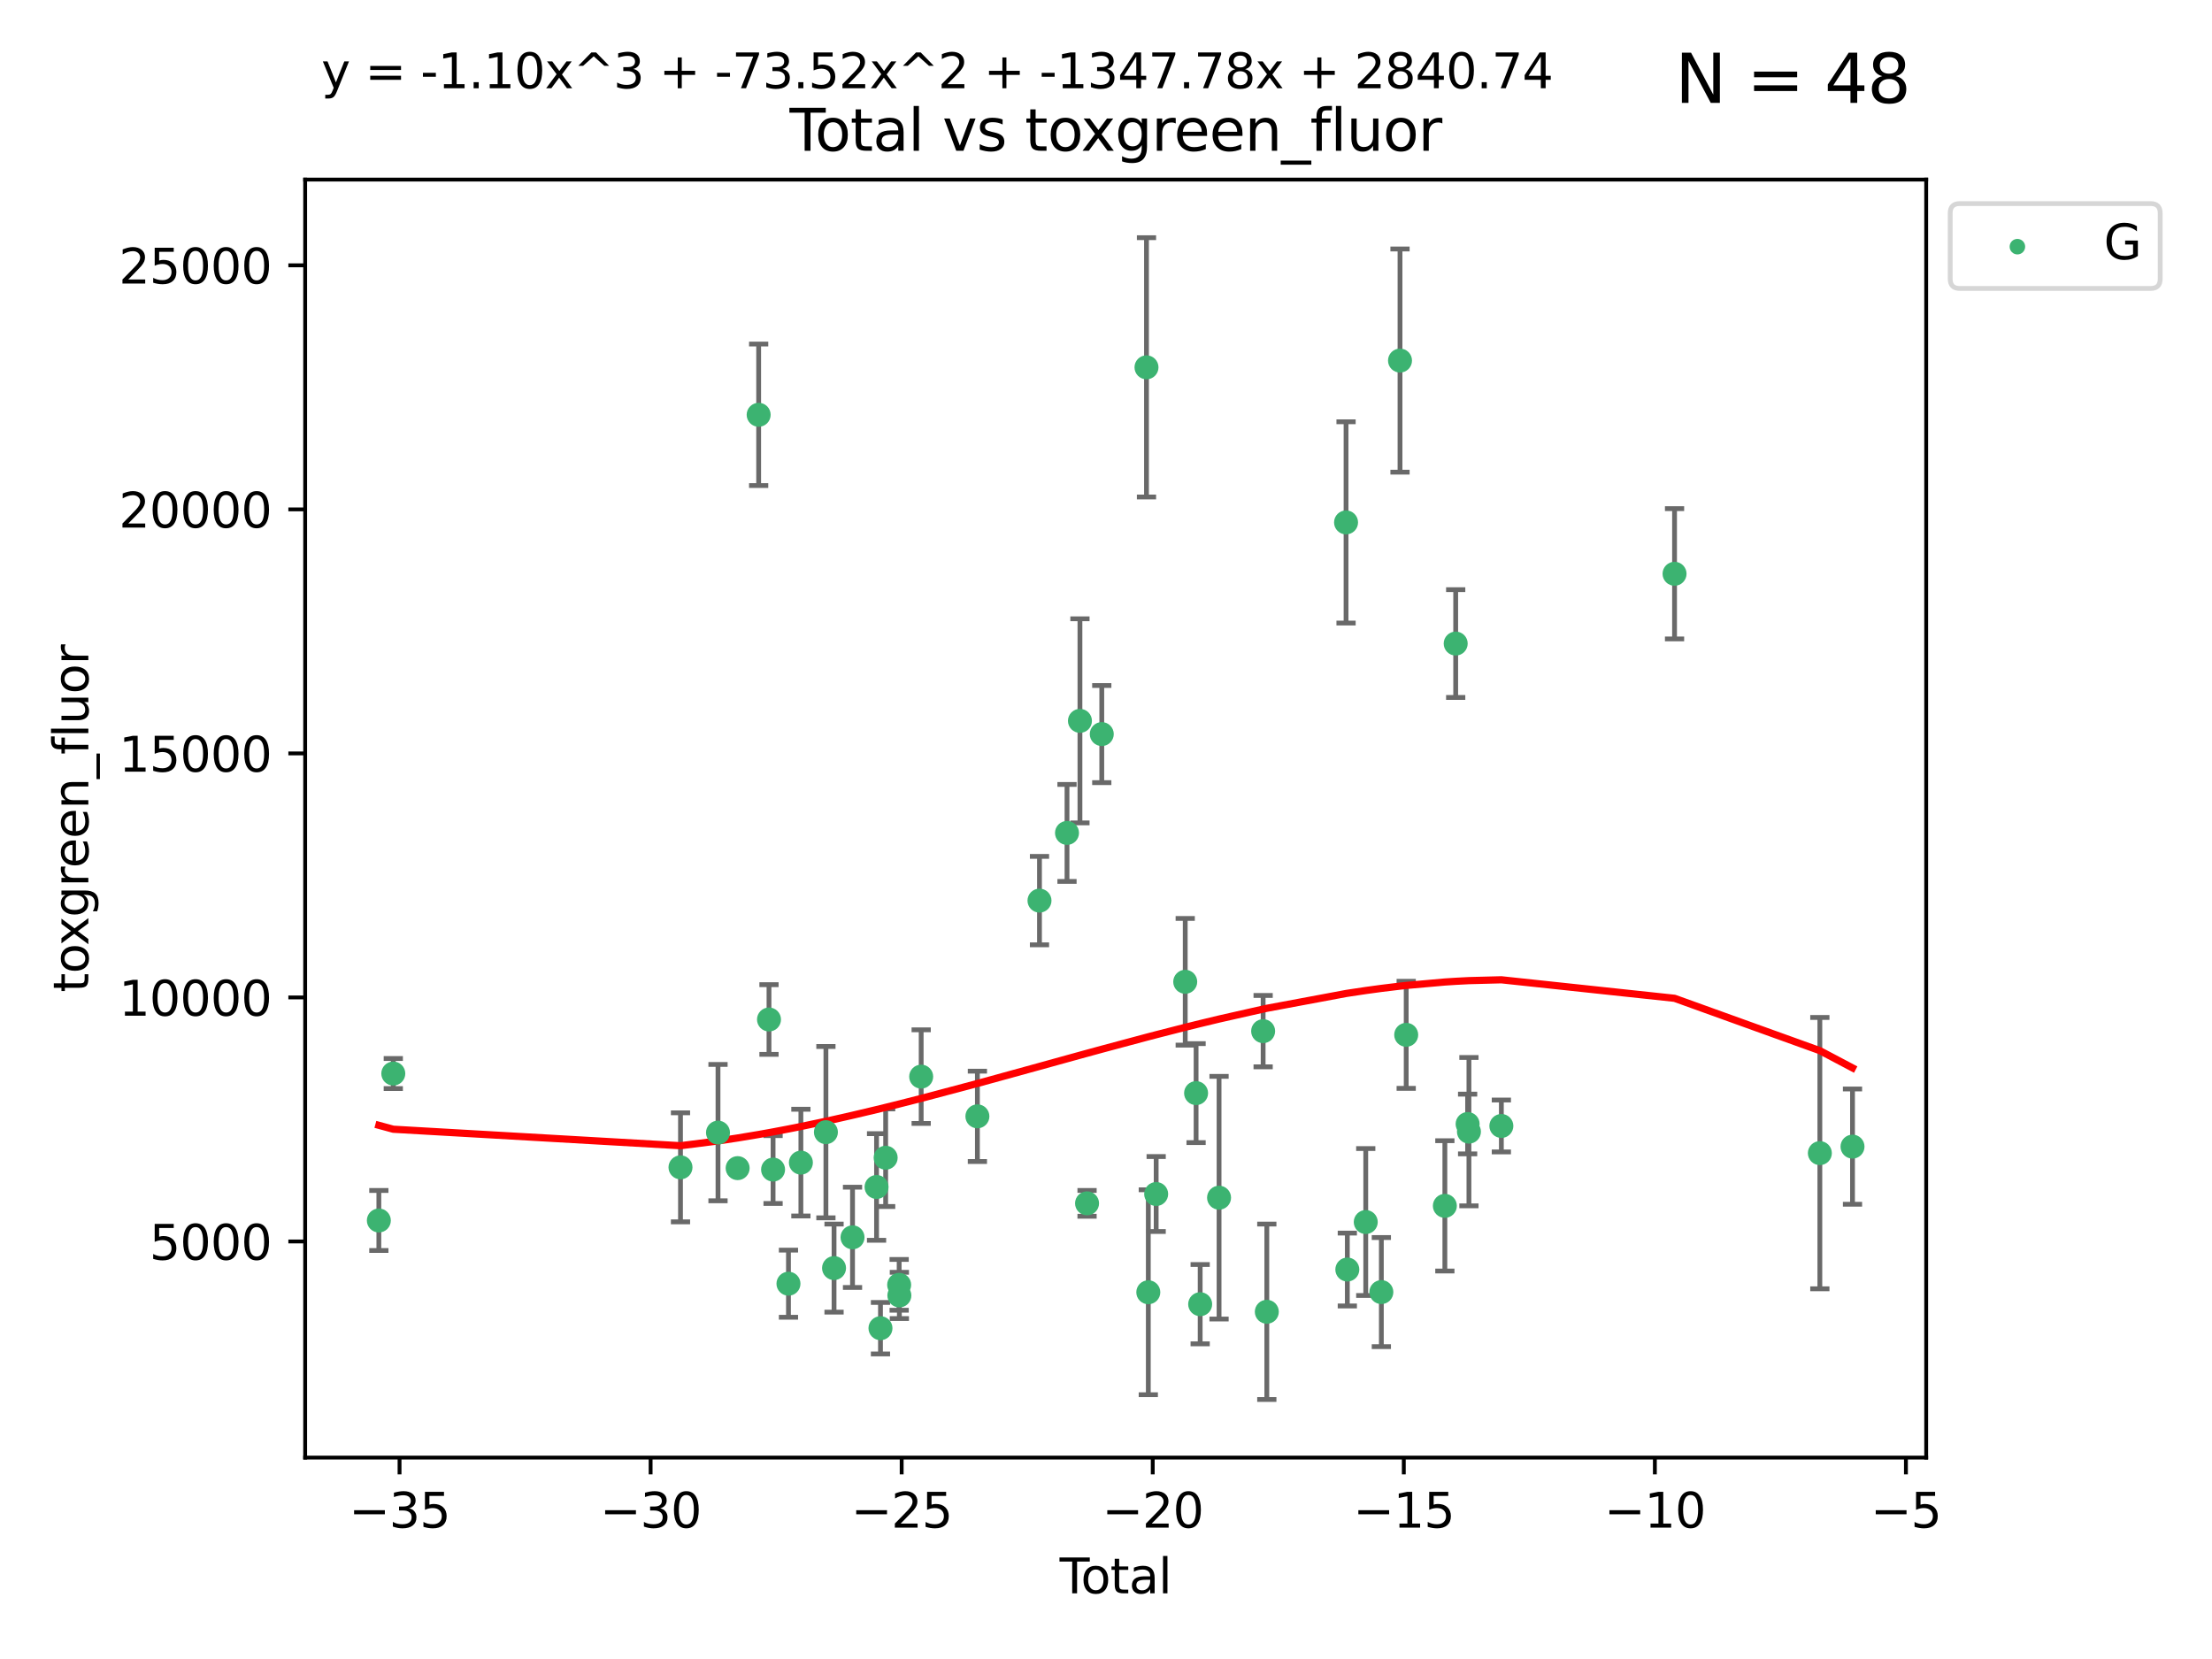 <?xml version="1.0" encoding="utf-8" standalone="no"?>
<!DOCTYPE svg PUBLIC "-//W3C//DTD SVG 1.1//EN"
  "http://www.w3.org/Graphics/SVG/1.1/DTD/svg11.dtd">
<svg xmlns:xlink="http://www.w3.org/1999/xlink" width="460.8pt" height="345.6pt" viewBox="0 0 460.8 345.6" xmlns="http://www.w3.org/2000/svg" version="1.1">
 <defs>
  <style type="text/css">*{stroke-linejoin: round; stroke-linecap: butt}</style>
 </defs>
 <g id="figure_1">
  <g id="patch_1">
   <path d="M 0 345.6 
L 460.8 345.6 
L 460.8 0 
L 0 0 
z
" style="fill: #ffffff"/>
  </g>
  <g id="axes_1">
   <g id="patch_2">
    <path d="M 63.571 303.64 
L 401.26 303.64 
L 401.26 37.411 
L 63.571 37.411 
z
" style="fill: #ffffff"/>
   </g>
   <g id="PathCollection_1">
    <defs>
     <path id="m5c4f4eb14e" d="M 0 1.118 
C 0.297 1.118 0.581 1 0.791 0.791 
C 1 0.581 1.118 0.297 1.118 0 
C 1.118 -0.297 1 -0.581 0.791 -0.791 
C 0.581 -1 0.297 -1.118 0 -1.118 
C -0.297 -1.118 -0.581 -1 -0.791 -0.791 
C -1 -0.581 -1.118 -0.297 -1.118 0 
C -1.118 0.297 -1 0.581 -0.791 0.791 
C -0.581 1 -0.297 1.118 0 1.118 
z
" style="stroke: #3cb371"/>
    </defs>
    <g clip-path="url(#pe7714e5d69)">
     <use xlink:href="#m5c4f4eb14e" x="78.921" y="254.249" style="fill: #3cb371; stroke: #3cb371"/>
     <use xlink:href="#m5c4f4eb14e" x="81.93" y="223.641" style="fill: #3cb371; stroke: #3cb371"/>
     <use xlink:href="#m5c4f4eb14e" x="141.76" y="243.178" style="fill: #3cb371; stroke: #3cb371"/>
     <use xlink:href="#m5c4f4eb14e" x="149.573" y="235.945" style="fill: #3cb371; stroke: #3cb371"/>
     <use xlink:href="#m5c4f4eb14e" x="153.665" y="243.344" style="fill: #3cb371; stroke: #3cb371"/>
     <use xlink:href="#m5c4f4eb14e" x="158.042" y="86.408" style="fill: #3cb371; stroke: #3cb371"/>
     <use xlink:href="#m5c4f4eb14e" x="160.196" y="212.38" style="fill: #3cb371; stroke: #3cb371"/>
     <use xlink:href="#m5c4f4eb14e" x="161.046" y="243.642" style="fill: #3cb371; stroke: #3cb371"/>
     <use xlink:href="#m5c4f4eb14e" x="164.252" y="267.417" style="fill: #3cb371; stroke: #3cb371"/>
     <use xlink:href="#m5c4f4eb14e" x="166.84" y="242.194" style="fill: #3cb371; stroke: #3cb371"/>
     <use xlink:href="#m5c4f4eb14e" x="172.053" y="235.851" style="fill: #3cb371; stroke: #3cb371"/>
     <use xlink:href="#m5c4f4eb14e" x="173.747" y="264.164" style="fill: #3cb371; stroke: #3cb371"/>
     <use xlink:href="#m5c4f4eb14e" x="177.596" y="257.757" style="fill: #3cb371; stroke: #3cb371"/>
     <use xlink:href="#m5c4f4eb14e" x="182.603" y="247.271" style="fill: #3cb371; stroke: #3cb371"/>
     <use xlink:href="#m5c4f4eb14e" x="183.419" y="276.687" style="fill: #3cb371; stroke: #3cb371"/>
     <use xlink:href="#m5c4f4eb14e" x="184.499" y="241.174" style="fill: #3cb371; stroke: #3cb371"/>
     <use xlink:href="#m5c4f4eb14e" x="187.311" y="267.658" style="fill: #3cb371; stroke: #3cb371"/>
     <use xlink:href="#m5c4f4eb14e" x="187.355" y="269.866" style="fill: #3cb371; stroke: #3cb371"/>
     <use xlink:href="#m5c4f4eb14e" x="191.898" y="224.281" style="fill: #3cb371; stroke: #3cb371"/>
     <use xlink:href="#m5c4f4eb14e" x="203.61" y="232.552" style="fill: #3cb371; stroke: #3cb371"/>
     <use xlink:href="#m5c4f4eb14e" x="216.545" y="187.615" style="fill: #3cb371; stroke: #3cb371"/>
     <use xlink:href="#m5c4f4eb14e" x="222.277" y="173.511" style="fill: #3cb371; stroke: #3cb371"/>
     <use xlink:href="#m5c4f4eb14e" x="224.972" y="150.168" style="fill: #3cb371; stroke: #3cb371"/>
     <use xlink:href="#m5c4f4eb14e" x="226.453" y="250.678" style="fill: #3cb371; stroke: #3cb371"/>
     <use xlink:href="#m5c4f4eb14e" x="229.52" y="152.922" style="fill: #3cb371; stroke: #3cb371"/>
     <use xlink:href="#m5c4f4eb14e" x="238.835" y="76.523" style="fill: #3cb371; stroke: #3cb371"/>
     <use xlink:href="#m5c4f4eb14e" x="239.213" y="269.202" style="fill: #3cb371; stroke: #3cb371"/>
     <use xlink:href="#m5c4f4eb14e" x="240.851" y="248.737" style="fill: #3cb371; stroke: #3cb371"/>
     <use xlink:href="#m5c4f4eb14e" x="246.904" y="204.526" style="fill: #3cb371; stroke: #3cb371"/>
     <use xlink:href="#m5c4f4eb14e" x="249.167" y="227.716" style="fill: #3cb371; stroke: #3cb371"/>
     <use xlink:href="#m5c4f4eb14e" x="250.017" y="271.687" style="fill: #3cb371; stroke: #3cb371"/>
     <use xlink:href="#m5c4f4eb14e" x="253.952" y="249.5" style="fill: #3cb371; stroke: #3cb371"/>
     <use xlink:href="#m5c4f4eb14e" x="263.134" y="214.807" style="fill: #3cb371; stroke: #3cb371"/>
     <use xlink:href="#m5c4f4eb14e" x="263.901" y="273.268" style="fill: #3cb371; stroke: #3cb371"/>
     <use xlink:href="#m5c4f4eb14e" x="280.407" y="108.828" style="fill: #3cb371; stroke: #3cb371"/>
     <use xlink:href="#m5c4f4eb14e" x="280.673" y="264.465" style="fill: #3cb371; stroke: #3cb371"/>
     <use xlink:href="#m5c4f4eb14e" x="284.511" y="254.573" style="fill: #3cb371; stroke: #3cb371"/>
     <use xlink:href="#m5c4f4eb14e" x="287.76" y="269.166" style="fill: #3cb371; stroke: #3cb371"/>
     <use xlink:href="#m5c4f4eb14e" x="291.648" y="75.114" style="fill: #3cb371; stroke: #3cb371"/>
     <use xlink:href="#m5c4f4eb14e" x="292.937" y="215.573" style="fill: #3cb371; stroke: #3cb371"/>
     <use xlink:href="#m5c4f4eb14e" x="300.991" y="251.202" style="fill: #3cb371; stroke: #3cb371"/>
     <use xlink:href="#m5c4f4eb14e" x="303.248" y="134.066" style="fill: #3cb371; stroke: #3cb371"/>
     <use xlink:href="#m5c4f4eb14e" x="305.733" y="234.151" style="fill: #3cb371; stroke: #3cb371"/>
     <use xlink:href="#m5c4f4eb14e" x="306.006" y="235.745" style="fill: #3cb371; stroke: #3cb371"/>
     <use xlink:href="#m5c4f4eb14e" x="312.761" y="234.558" style="fill: #3cb371; stroke: #3cb371"/>
     <use xlink:href="#m5c4f4eb14e" x="348.839" y="119.527" style="fill: #3cb371; stroke: #3cb371"/>
     <use xlink:href="#m5c4f4eb14e" x="379.109" y="240.218" style="fill: #3cb371; stroke: #3cb371"/>
     <use xlink:href="#m5c4f4eb14e" x="385.911" y="238.863" style="fill: #3cb371; stroke: #3cb371"/>
    </g>
   </g>
   <g id="matplotlib.axis_1">
    <g id="xtick_1">
     <g id="line2d_1">
      <defs>
       <path id="m80e3de058e" d="M 0 0 
L 0 3.5 
" style="stroke: #000000; stroke-width: 0.8"/>
      </defs>
      <g>
       <use xlink:href="#m80e3de058e" x="83.232" y="303.64" style="stroke: #000000; stroke-width: 0.8"/>
      </g>
     </g>
     <g id="text_1">
      <!-- −35 -->
      <g transform="translate(72.68 318.238)scale(0.1 -0.1)">
       <defs>
        <path id="DejaVuSans-2212" d="M 678 2272 
L 4684 2272 
L 4684 1741 
L 678 1741 
L 678 2272 
z
" transform="scale(0.016)"/>
        <path id="DejaVuSans-33" d="M 2597 2516 
Q 3050 2419 3304 2112 
Q 3559 1806 3559 1356 
Q 3559 666 3084 287 
Q 2609 -91 1734 -91 
Q 1441 -91 1130 -33 
Q 819 25 488 141 
L 488 750 
Q 750 597 1062 519 
Q 1375 441 1716 441 
Q 2309 441 2620 675 
Q 2931 909 2931 1356 
Q 2931 1769 2642 2001 
Q 2353 2234 1838 2234 
L 1294 2234 
L 1294 2753 
L 1863 2753 
Q 2328 2753 2575 2939 
Q 2822 3125 2822 3475 
Q 2822 3834 2567 4026 
Q 2313 4219 1838 4219 
Q 1578 4219 1281 4162 
Q 984 4106 628 3988 
L 628 4550 
Q 988 4650 1302 4700 
Q 1616 4750 1894 4750 
Q 2613 4750 3031 4423 
Q 3450 4097 3450 3541 
Q 3450 3153 3228 2886 
Q 3006 2619 2597 2516 
z
" transform="scale(0.016)"/>
        <path id="DejaVuSans-35" d="M 691 4666 
L 3169 4666 
L 3169 4134 
L 1269 4134 
L 1269 2991 
Q 1406 3038 1543 3061 
Q 1681 3084 1819 3084 
Q 2600 3084 3056 2656 
Q 3513 2228 3513 1497 
Q 3513 744 3044 326 
Q 2575 -91 1722 -91 
Q 1428 -91 1123 -41 
Q 819 9 494 109 
L 494 744 
Q 775 591 1075 516 
Q 1375 441 1709 441 
Q 2250 441 2565 725 
Q 2881 1009 2881 1497 
Q 2881 1984 2565 2268 
Q 2250 2553 1709 2553 
Q 1456 2553 1204 2497 
Q 953 2441 691 2322 
L 691 4666 
z
" transform="scale(0.016)"/>
       </defs>
       <use xlink:href="#DejaVuSans-2212"/>
       <use xlink:href="#DejaVuSans-33" x="83.789"/>
       <use xlink:href="#DejaVuSans-35" x="147.412"/>
      </g>
     </g>
    </g>
    <g id="xtick_2">
     <g id="line2d_2">
      <g>
       <use xlink:href="#m80e3de058e" x="135.534" y="303.64" style="stroke: #000000; stroke-width: 0.8"/>
      </g>
     </g>
     <g id="text_2">
      <!-- −30 -->
      <g transform="translate(124.981 318.238)scale(0.1 -0.1)">
       <defs>
        <path id="DejaVuSans-30" d="M 2034 4250 
Q 1547 4250 1301 3770 
Q 1056 3291 1056 2328 
Q 1056 1369 1301 889 
Q 1547 409 2034 409 
Q 2525 409 2770 889 
Q 3016 1369 3016 2328 
Q 3016 3291 2770 3770 
Q 2525 4250 2034 4250 
z
M 2034 4750 
Q 2819 4750 3233 4129 
Q 3647 3509 3647 2328 
Q 3647 1150 3233 529 
Q 2819 -91 2034 -91 
Q 1250 -91 836 529 
Q 422 1150 422 2328 
Q 422 3509 836 4129 
Q 1250 4750 2034 4750 
z
" transform="scale(0.016)"/>
       </defs>
       <use xlink:href="#DejaVuSans-2212"/>
       <use xlink:href="#DejaVuSans-33" x="83.789"/>
       <use xlink:href="#DejaVuSans-30" x="147.412"/>
      </g>
     </g>
    </g>
    <g id="xtick_3">
     <g id="line2d_3">
      <g>
       <use xlink:href="#m80e3de058e" x="187.835" y="303.64" style="stroke: #000000; stroke-width: 0.8"/>
      </g>
     </g>
     <g id="text_3">
      <!-- −25 -->
      <g transform="translate(177.283 318.238)scale(0.1 -0.1)">
       <defs>
        <path id="DejaVuSans-32" d="M 1228 531 
L 3431 531 
L 3431 0 
L 469 0 
L 469 531 
Q 828 903 1448 1529 
Q 2069 2156 2228 2338 
Q 2531 2678 2651 2914 
Q 2772 3150 2772 3378 
Q 2772 3750 2511 3984 
Q 2250 4219 1831 4219 
Q 1534 4219 1204 4116 
Q 875 4013 500 3803 
L 500 4441 
Q 881 4594 1212 4672 
Q 1544 4750 1819 4750 
Q 2544 4750 2975 4387 
Q 3406 4025 3406 3419 
Q 3406 3131 3298 2873 
Q 3191 2616 2906 2266 
Q 2828 2175 2409 1742 
Q 1991 1309 1228 531 
z
" transform="scale(0.016)"/>
       </defs>
       <use xlink:href="#DejaVuSans-2212"/>
       <use xlink:href="#DejaVuSans-32" x="83.789"/>
       <use xlink:href="#DejaVuSans-35" x="147.412"/>
      </g>
     </g>
    </g>
    <g id="xtick_4">
     <g id="line2d_4">
      <g>
       <use xlink:href="#m80e3de058e" x="240.136" y="303.64" style="stroke: #000000; stroke-width: 0.8"/>
      </g>
     </g>
     <g id="text_4">
      <!-- −20 -->
      <g transform="translate(229.584 318.238)scale(0.1 -0.1)">
       <use xlink:href="#DejaVuSans-2212"/>
       <use xlink:href="#DejaVuSans-32" x="83.789"/>
       <use xlink:href="#DejaVuSans-30" x="147.412"/>
      </g>
     </g>
    </g>
    <g id="xtick_5">
     <g id="line2d_5">
      <g>
       <use xlink:href="#m80e3de058e" x="292.437" y="303.64" style="stroke: #000000; stroke-width: 0.8"/>
      </g>
     </g>
     <g id="text_5">
      <!-- −15 -->
      <g transform="translate(281.885 318.238)scale(0.1 -0.1)">
       <defs>
        <path id="DejaVuSans-31" d="M 794 531 
L 1825 531 
L 1825 4091 
L 703 3866 
L 703 4441 
L 1819 4666 
L 2450 4666 
L 2450 531 
L 3481 531 
L 3481 0 
L 794 0 
L 794 531 
z
" transform="scale(0.016)"/>
       </defs>
       <use xlink:href="#DejaVuSans-2212"/>
       <use xlink:href="#DejaVuSans-31" x="83.789"/>
       <use xlink:href="#DejaVuSans-35" x="147.412"/>
      </g>
     </g>
    </g>
    <g id="xtick_6">
     <g id="line2d_6">
      <g>
       <use xlink:href="#m80e3de058e" x="344.739" y="303.64" style="stroke: #000000; stroke-width: 0.8"/>
      </g>
     </g>
     <g id="text_6">
      <!-- −10 -->
      <g transform="translate(334.186 318.238)scale(0.1 -0.1)">
       <use xlink:href="#DejaVuSans-2212"/>
       <use xlink:href="#DejaVuSans-31" x="83.789"/>
       <use xlink:href="#DejaVuSans-30" x="147.412"/>
      </g>
     </g>
    </g>
    <g id="xtick_7">
     <g id="line2d_7">
      <g>
       <use xlink:href="#m80e3de058e" x="397.04" y="303.64" style="stroke: #000000; stroke-width: 0.8"/>
      </g>
     </g>
     <g id="text_7">
      <!-- −5 -->
      <g transform="translate(389.669 318.238)scale(0.1 -0.1)">
       <use xlink:href="#DejaVuSans-2212"/>
       <use xlink:href="#DejaVuSans-35" x="83.789"/>
      </g>
     </g>
    </g>
    <g id="text_8">
     <!-- Total -->
     <g transform="translate(220.739 331.917)scale(0.1 -0.1)">
      <defs>
       <path id="DejaVuSans-54" d="M -19 4666 
L 3928 4666 
L 3928 4134 
L 2272 4134 
L 2272 0 
L 1638 0 
L 1638 4134 
L -19 4134 
L -19 4666 
z
" transform="scale(0.016)"/>
       <path id="DejaVuSans-6f" d="M 1959 3097 
Q 1497 3097 1228 2736 
Q 959 2375 959 1747 
Q 959 1119 1226 758 
Q 1494 397 1959 397 
Q 2419 397 2687 759 
Q 2956 1122 2956 1747 
Q 2956 2369 2687 2733 
Q 2419 3097 1959 3097 
z
M 1959 3584 
Q 2709 3584 3137 3096 
Q 3566 2609 3566 1747 
Q 3566 888 3137 398 
Q 2709 -91 1959 -91 
Q 1206 -91 779 398 
Q 353 888 353 1747 
Q 353 2609 779 3096 
Q 1206 3584 1959 3584 
z
" transform="scale(0.016)"/>
       <path id="DejaVuSans-74" d="M 1172 4494 
L 1172 3500 
L 2356 3500 
L 2356 3053 
L 1172 3053 
L 1172 1153 
Q 1172 725 1289 603 
Q 1406 481 1766 481 
L 2356 481 
L 2356 0 
L 1766 0 
Q 1100 0 847 248 
Q 594 497 594 1153 
L 594 3053 
L 172 3053 
L 172 3500 
L 594 3500 
L 594 4494 
L 1172 4494 
z
" transform="scale(0.016)"/>
       <path id="DejaVuSans-61" d="M 2194 1759 
Q 1497 1759 1228 1600 
Q 959 1441 959 1056 
Q 959 750 1161 570 
Q 1363 391 1709 391 
Q 2188 391 2477 730 
Q 2766 1069 2766 1631 
L 2766 1759 
L 2194 1759 
z
M 3341 1997 
L 3341 0 
L 2766 0 
L 2766 531 
Q 2569 213 2275 61 
Q 1981 -91 1556 -91 
Q 1019 -91 701 211 
Q 384 513 384 1019 
Q 384 1609 779 1909 
Q 1175 2209 1959 2209 
L 2766 2209 
L 2766 2266 
Q 2766 2663 2505 2880 
Q 2244 3097 1772 3097 
Q 1472 3097 1187 3025 
Q 903 2953 641 2809 
L 641 3341 
Q 956 3463 1253 3523 
Q 1550 3584 1831 3584 
Q 2591 3584 2966 3190 
Q 3341 2797 3341 1997 
z
" transform="scale(0.016)"/>
       <path id="DejaVuSans-6c" d="M 603 4863 
L 1178 4863 
L 1178 0 
L 603 0 
L 603 4863 
z
" transform="scale(0.016)"/>
      </defs>
      <use xlink:href="#DejaVuSans-54"/>
      <use xlink:href="#DejaVuSans-6f" x="44.084"/>
      <use xlink:href="#DejaVuSans-74" x="105.266"/>
      <use xlink:href="#DejaVuSans-61" x="144.475"/>
      <use xlink:href="#DejaVuSans-6c" x="205.754"/>
     </g>
    </g>
   </g>
   <g id="matplotlib.axis_2">
    <g id="ytick_1">
     <g id="line2d_8">
      <defs>
       <path id="m8670593003" d="M 0 0 
L -3.5 0 
" style="stroke: #000000; stroke-width: 0.8"/>
      </defs>
      <g>
       <use xlink:href="#m8670593003" x="63.571" y="258.624" style="stroke: #000000; stroke-width: 0.8"/>
      </g>
     </g>
     <g id="text_9">
      <!-- 5000 -->
      <g transform="translate(31.121 262.423)scale(0.1 -0.1)">
       <use xlink:href="#DejaVuSans-35"/>
       <use xlink:href="#DejaVuSans-30" x="63.623"/>
       <use xlink:href="#DejaVuSans-30" x="127.246"/>
       <use xlink:href="#DejaVuSans-30" x="190.869"/>
      </g>
     </g>
    </g>
    <g id="ytick_2">
     <g id="line2d_9">
      <g>
       <use xlink:href="#m8670593003" x="63.571" y="207.786" style="stroke: #000000; stroke-width: 0.8"/>
      </g>
     </g>
     <g id="text_10">
      <!-- 10000 -->
      <g transform="translate(24.759 211.585)scale(0.1 -0.1)">
       <use xlink:href="#DejaVuSans-31"/>
       <use xlink:href="#DejaVuSans-30" x="63.623"/>
       <use xlink:href="#DejaVuSans-30" x="127.246"/>
       <use xlink:href="#DejaVuSans-30" x="190.869"/>
       <use xlink:href="#DejaVuSans-30" x="254.492"/>
      </g>
     </g>
    </g>
    <g id="ytick_3">
     <g id="line2d_10">
      <g>
       <use xlink:href="#m8670593003" x="63.571" y="156.947" style="stroke: #000000; stroke-width: 0.8"/>
      </g>
     </g>
     <g id="text_11">
      <!-- 15000 -->
      <g transform="translate(24.759 160.746)scale(0.1 -0.1)">
       <use xlink:href="#DejaVuSans-31"/>
       <use xlink:href="#DejaVuSans-35" x="63.623"/>
       <use xlink:href="#DejaVuSans-30" x="127.246"/>
       <use xlink:href="#DejaVuSans-30" x="190.869"/>
       <use xlink:href="#DejaVuSans-30" x="254.492"/>
      </g>
     </g>
    </g>
    <g id="ytick_4">
     <g id="line2d_11">
      <g>
       <use xlink:href="#m8670593003" x="63.571" y="106.109" style="stroke: #000000; stroke-width: 0.8"/>
      </g>
     </g>
     <g id="text_12">
      <!-- 20000 -->
      <g transform="translate(24.759 109.908)scale(0.1 -0.1)">
       <use xlink:href="#DejaVuSans-32"/>
       <use xlink:href="#DejaVuSans-30" x="63.623"/>
       <use xlink:href="#DejaVuSans-30" x="127.246"/>
       <use xlink:href="#DejaVuSans-30" x="190.869"/>
       <use xlink:href="#DejaVuSans-30" x="254.492"/>
      </g>
     </g>
    </g>
    <g id="ytick_5">
     <g id="line2d_12">
      <g>
       <use xlink:href="#m8670593003" x="63.571" y="55.271" style="stroke: #000000; stroke-width: 0.8"/>
      </g>
     </g>
     <g id="text_13">
      <!-- 25000 -->
      <g transform="translate(24.759 59.07)scale(0.1 -0.1)">
       <use xlink:href="#DejaVuSans-32"/>
       <use xlink:href="#DejaVuSans-35" x="63.623"/>
       <use xlink:href="#DejaVuSans-30" x="127.246"/>
       <use xlink:href="#DejaVuSans-30" x="190.869"/>
       <use xlink:href="#DejaVuSans-30" x="254.492"/>
      </g>
     </g>
    </g>
    <g id="text_14">
     <!-- toxgreen_fluor -->
     <g transform="translate(18.401 206.72)rotate(-90)scale(0.1 -0.1)">
      <defs>
       <path id="DejaVuSans-78" d="M 3513 3500 
L 2247 1797 
L 3578 0 
L 2900 0 
L 1881 1375 
L 863 0 
L 184 0 
L 1544 1831 
L 300 3500 
L 978 3500 
L 1906 2253 
L 2834 3500 
L 3513 3500 
z
" transform="scale(0.016)"/>
       <path id="DejaVuSans-67" d="M 2906 1791 
Q 2906 2416 2648 2759 
Q 2391 3103 1925 3103 
Q 1463 3103 1205 2759 
Q 947 2416 947 1791 
Q 947 1169 1205 825 
Q 1463 481 1925 481 
Q 2391 481 2648 825 
Q 2906 1169 2906 1791 
z
M 3481 434 
Q 3481 -459 3084 -895 
Q 2688 -1331 1869 -1331 
Q 1566 -1331 1297 -1286 
Q 1028 -1241 775 -1147 
L 775 -588 
Q 1028 -725 1275 -790 
Q 1522 -856 1778 -856 
Q 2344 -856 2625 -561 
Q 2906 -266 2906 331 
L 2906 616 
Q 2728 306 2450 153 
Q 2172 0 1784 0 
Q 1141 0 747 490 
Q 353 981 353 1791 
Q 353 2603 747 3093 
Q 1141 3584 1784 3584 
Q 2172 3584 2450 3431 
Q 2728 3278 2906 2969 
L 2906 3500 
L 3481 3500 
L 3481 434 
z
" transform="scale(0.016)"/>
       <path id="DejaVuSans-72" d="M 2631 2963 
Q 2534 3019 2420 3045 
Q 2306 3072 2169 3072 
Q 1681 3072 1420 2755 
Q 1159 2438 1159 1844 
L 1159 0 
L 581 0 
L 581 3500 
L 1159 3500 
L 1159 2956 
Q 1341 3275 1631 3429 
Q 1922 3584 2338 3584 
Q 2397 3584 2469 3576 
Q 2541 3569 2628 3553 
L 2631 2963 
z
" transform="scale(0.016)"/>
       <path id="DejaVuSans-65" d="M 3597 1894 
L 3597 1613 
L 953 1613 
Q 991 1019 1311 708 
Q 1631 397 2203 397 
Q 2534 397 2845 478 
Q 3156 559 3463 722 
L 3463 178 
Q 3153 47 2828 -22 
Q 2503 -91 2169 -91 
Q 1331 -91 842 396 
Q 353 884 353 1716 
Q 353 2575 817 3079 
Q 1281 3584 2069 3584 
Q 2775 3584 3186 3129 
Q 3597 2675 3597 1894 
z
M 3022 2063 
Q 3016 2534 2758 2815 
Q 2500 3097 2075 3097 
Q 1594 3097 1305 2825 
Q 1016 2553 972 2059 
L 3022 2063 
z
" transform="scale(0.016)"/>
       <path id="DejaVuSans-6e" d="M 3513 2113 
L 3513 0 
L 2938 0 
L 2938 2094 
Q 2938 2591 2744 2837 
Q 2550 3084 2163 3084 
Q 1697 3084 1428 2787 
Q 1159 2491 1159 1978 
L 1159 0 
L 581 0 
L 581 3500 
L 1159 3500 
L 1159 2956 
Q 1366 3272 1645 3428 
Q 1925 3584 2291 3584 
Q 2894 3584 3203 3211 
Q 3513 2838 3513 2113 
z
" transform="scale(0.016)"/>
       <path id="DejaVuSans-5f" d="M 3263 -1063 
L 3263 -1509 
L -63 -1509 
L -63 -1063 
L 3263 -1063 
z
" transform="scale(0.016)"/>
       <path id="DejaVuSans-66" d="M 2375 4863 
L 2375 4384 
L 1825 4384 
Q 1516 4384 1395 4259 
Q 1275 4134 1275 3809 
L 1275 3500 
L 2222 3500 
L 2222 3053 
L 1275 3053 
L 1275 0 
L 697 0 
L 697 3053 
L 147 3053 
L 147 3500 
L 697 3500 
L 697 3744 
Q 697 4328 969 4595 
Q 1241 4863 1831 4863 
L 2375 4863 
z
" transform="scale(0.016)"/>
       <path id="DejaVuSans-75" d="M 544 1381 
L 544 3500 
L 1119 3500 
L 1119 1403 
Q 1119 906 1312 657 
Q 1506 409 1894 409 
Q 2359 409 2629 706 
Q 2900 1003 2900 1516 
L 2900 3500 
L 3475 3500 
L 3475 0 
L 2900 0 
L 2900 538 
Q 2691 219 2414 64 
Q 2138 -91 1772 -91 
Q 1169 -91 856 284 
Q 544 659 544 1381 
z
M 1991 3584 
L 1991 3584 
z
" transform="scale(0.016)"/>
      </defs>
      <use xlink:href="#DejaVuSans-74"/>
      <use xlink:href="#DejaVuSans-6f" x="39.209"/>
      <use xlink:href="#DejaVuSans-78" x="97.266"/>
      <use xlink:href="#DejaVuSans-67" x="156.445"/>
      <use xlink:href="#DejaVuSans-72" x="219.922"/>
      <use xlink:href="#DejaVuSans-65" x="258.785"/>
      <use xlink:href="#DejaVuSans-65" x="320.309"/>
      <use xlink:href="#DejaVuSans-6e" x="381.832"/>
      <use xlink:href="#DejaVuSans-5f" x="445.211"/>
      <use xlink:href="#DejaVuSans-66" x="495.211"/>
      <use xlink:href="#DejaVuSans-6c" x="530.416"/>
      <use xlink:href="#DejaVuSans-75" x="558.199"/>
      <use xlink:href="#DejaVuSans-6f" x="621.578"/>
      <use xlink:href="#DejaVuSans-72" x="682.76"/>
     </g>
    </g>
   </g>
   <g id="LineCollection_1">
    <path d="M 78.921 260.501 
L 78.921 247.998 
" clip-path="url(#pe7714e5d69)" style="fill: none; stroke: #696969"/>
    <path d="M 81.93 226.773 
L 81.93 220.509 
" clip-path="url(#pe7714e5d69)" style="fill: none; stroke: #696969"/>
    <path d="M 141.76 254.535 
L 141.76 231.821 
" clip-path="url(#pe7714e5d69)" style="fill: none; stroke: #696969"/>
    <path d="M 149.573 250.147 
L 149.573 221.743 
" clip-path="url(#pe7714e5d69)" style="fill: none; stroke: #696969"/>
    <path d="M 153.665 244.208 
L 153.665 242.48 
" clip-path="url(#pe7714e5d69)" style="fill: none; stroke: #696969"/>
    <path d="M 158.042 101.145 
L 158.042 71.67 
" clip-path="url(#pe7714e5d69)" style="fill: none; stroke: #696969"/>
    <path d="M 160.196 219.638 
L 160.196 205.122 
" clip-path="url(#pe7714e5d69)" style="fill: none; stroke: #696969"/>
    <path d="M 161.046 250.71 
L 161.046 236.575 
" clip-path="url(#pe7714e5d69)" style="fill: none; stroke: #696969"/>
    <path d="M 164.252 274.406 
L 164.252 260.429 
" clip-path="url(#pe7714e5d69)" style="fill: none; stroke: #696969"/>
    <path d="M 166.84 253.312 
L 166.84 231.076 
" clip-path="url(#pe7714e5d69)" style="fill: none; stroke: #696969"/>
    <path d="M 172.053 253.698 
L 172.053 218.003 
" clip-path="url(#pe7714e5d69)" style="fill: none; stroke: #696969"/>
    <path d="M 173.747 273.338 
L 173.747 254.991 
" clip-path="url(#pe7714e5d69)" style="fill: none; stroke: #696969"/>
    <path d="M 177.596 268.203 
L 177.596 247.311 
" clip-path="url(#pe7714e5d69)" style="fill: none; stroke: #696969"/>
    <path d="M 182.603 258.377 
L 182.603 236.164 
" clip-path="url(#pe7714e5d69)" style="fill: none; stroke: #696969"/>
    <path d="M 183.419 282.05 
L 183.419 271.325 
" clip-path="url(#pe7714e5d69)" style="fill: none; stroke: #696969"/>
    <path d="M 184.499 251.339 
L 184.499 231.008 
" clip-path="url(#pe7714e5d69)" style="fill: none; stroke: #696969"/>
    <path d="M 187.311 272.947 
L 187.311 262.368 
" clip-path="url(#pe7714e5d69)" style="fill: none; stroke: #696969"/>
    <path d="M 187.355 274.682 
L 187.355 265.05 
" clip-path="url(#pe7714e5d69)" style="fill: none; stroke: #696969"/>
    <path d="M 191.898 234.028 
L 191.898 214.534 
" clip-path="url(#pe7714e5d69)" style="fill: none; stroke: #696969"/>
    <path d="M 203.61 241.963 
L 203.61 223.141 
" clip-path="url(#pe7714e5d69)" style="fill: none; stroke: #696969"/>
    <path d="M 216.545 196.827 
L 216.545 178.403 
" clip-path="url(#pe7714e5d69)" style="fill: none; stroke: #696969"/>
    <path d="M 222.277 183.609 
L 222.277 163.413 
" clip-path="url(#pe7714e5d69)" style="fill: none; stroke: #696969"/>
    <path d="M 224.972 171.427 
L 224.972 128.908 
" clip-path="url(#pe7714e5d69)" style="fill: none; stroke: #696969"/>
    <path d="M 226.453 253.365 
L 226.453 247.992 
" clip-path="url(#pe7714e5d69)" style="fill: none; stroke: #696969"/>
    <path d="M 229.52 163.038 
L 229.52 142.807 
" clip-path="url(#pe7714e5d69)" style="fill: none; stroke: #696969"/>
    <path d="M 238.835 103.534 
L 238.835 49.513 
" clip-path="url(#pe7714e5d69)" style="fill: none; stroke: #696969"/>
    <path d="M 239.213 290.546 
L 239.213 247.857 
" clip-path="url(#pe7714e5d69)" style="fill: none; stroke: #696969"/>
    <path d="M 240.851 256.544 
L 240.851 240.93 
" clip-path="url(#pe7714e5d69)" style="fill: none; stroke: #696969"/>
    <path d="M 246.904 217.72 
L 246.904 191.333 
" clip-path="url(#pe7714e5d69)" style="fill: none; stroke: #696969"/>
    <path d="M 249.167 238.024 
L 249.167 217.409 
" clip-path="url(#pe7714e5d69)" style="fill: none; stroke: #696969"/>
    <path d="M 250.017 279.947 
L 250.017 263.428 
" clip-path="url(#pe7714e5d69)" style="fill: none; stroke: #696969"/>
    <path d="M 253.952 274.778 
L 253.952 224.222 
" clip-path="url(#pe7714e5d69)" style="fill: none; stroke: #696969"/>
    <path d="M 263.134 222.241 
L 263.134 207.372 
" clip-path="url(#pe7714e5d69)" style="fill: none; stroke: #696969"/>
    <path d="M 263.901 291.539 
L 263.901 254.998 
" clip-path="url(#pe7714e5d69)" style="fill: none; stroke: #696969"/>
    <path d="M 280.407 129.788 
L 280.407 87.868 
" clip-path="url(#pe7714e5d69)" style="fill: none; stroke: #696969"/>
    <path d="M 280.673 272.055 
L 280.673 256.876 
" clip-path="url(#pe7714e5d69)" style="fill: none; stroke: #696969"/>
    <path d="M 284.511 269.877 
L 284.511 239.268 
" clip-path="url(#pe7714e5d69)" style="fill: none; stroke: #696969"/>
    <path d="M 287.76 280.529 
L 287.76 257.802 
" clip-path="url(#pe7714e5d69)" style="fill: none; stroke: #696969"/>
    <path d="M 291.648 98.362 
L 291.648 51.866 
" clip-path="url(#pe7714e5d69)" style="fill: none; stroke: #696969"/>
    <path d="M 292.937 226.727 
L 292.937 204.418 
" clip-path="url(#pe7714e5d69)" style="fill: none; stroke: #696969"/>
    <path d="M 300.991 264.774 
L 300.991 237.629 
" clip-path="url(#pe7714e5d69)" style="fill: none; stroke: #696969"/>
    <path d="M 303.248 145.294 
L 303.248 122.838 
" clip-path="url(#pe7714e5d69)" style="fill: none; stroke: #696969"/>
    <path d="M 305.733 240.374 
L 305.733 227.928 
" clip-path="url(#pe7714e5d69)" style="fill: none; stroke: #696969"/>
    <path d="M 306.006 251.2 
L 306.006 220.291 
" clip-path="url(#pe7714e5d69)" style="fill: none; stroke: #696969"/>
    <path d="M 312.761 239.962 
L 312.761 229.154 
" clip-path="url(#pe7714e5d69)" style="fill: none; stroke: #696969"/>
    <path d="M 348.839 133.095 
L 348.839 105.958 
" clip-path="url(#pe7714e5d69)" style="fill: none; stroke: #696969"/>
    <path d="M 379.109 268.48 
L 379.109 211.956 
" clip-path="url(#pe7714e5d69)" style="fill: none; stroke: #696969"/>
    <path d="M 385.911 250.868 
L 385.911 226.858 
" clip-path="url(#pe7714e5d69)" style="fill: none; stroke: #696969"/>
   </g>
   <g id="line2d_13">
    <defs>
     <path id="m89ad1e9cc7" d="M 2 0 
L -2 -0 
" style="stroke: #696969"/>
    </defs>
    <g clip-path="url(#pe7714e5d69)">
     <use xlink:href="#m89ad1e9cc7" x="78.921" y="260.501" style="fill: #696969; stroke: #696969"/>
     <use xlink:href="#m89ad1e9cc7" x="81.93" y="226.773" style="fill: #696969; stroke: #696969"/>
     <use xlink:href="#m89ad1e9cc7" x="141.76" y="254.535" style="fill: #696969; stroke: #696969"/>
     <use xlink:href="#m89ad1e9cc7" x="149.573" y="250.147" style="fill: #696969; stroke: #696969"/>
     <use xlink:href="#m89ad1e9cc7" x="153.665" y="244.208" style="fill: #696969; stroke: #696969"/>
     <use xlink:href="#m89ad1e9cc7" x="158.042" y="101.145" style="fill: #696969; stroke: #696969"/>
     <use xlink:href="#m89ad1e9cc7" x="160.196" y="219.638" style="fill: #696969; stroke: #696969"/>
     <use xlink:href="#m89ad1e9cc7" x="161.046" y="250.71" style="fill: #696969; stroke: #696969"/>
     <use xlink:href="#m89ad1e9cc7" x="164.252" y="274.406" style="fill: #696969; stroke: #696969"/>
     <use xlink:href="#m89ad1e9cc7" x="166.84" y="253.312" style="fill: #696969; stroke: #696969"/>
     <use xlink:href="#m89ad1e9cc7" x="172.053" y="253.698" style="fill: #696969; stroke: #696969"/>
     <use xlink:href="#m89ad1e9cc7" x="173.747" y="273.338" style="fill: #696969; stroke: #696969"/>
     <use xlink:href="#m89ad1e9cc7" x="177.596" y="268.203" style="fill: #696969; stroke: #696969"/>
     <use xlink:href="#m89ad1e9cc7" x="182.603" y="258.377" style="fill: #696969; stroke: #696969"/>
     <use xlink:href="#m89ad1e9cc7" x="183.419" y="282.05" style="fill: #696969; stroke: #696969"/>
     <use xlink:href="#m89ad1e9cc7" x="184.499" y="251.339" style="fill: #696969; stroke: #696969"/>
     <use xlink:href="#m89ad1e9cc7" x="187.311" y="272.947" style="fill: #696969; stroke: #696969"/>
     <use xlink:href="#m89ad1e9cc7" x="187.355" y="274.682" style="fill: #696969; stroke: #696969"/>
     <use xlink:href="#m89ad1e9cc7" x="191.898" y="234.028" style="fill: #696969; stroke: #696969"/>
     <use xlink:href="#m89ad1e9cc7" x="203.61" y="241.963" style="fill: #696969; stroke: #696969"/>
     <use xlink:href="#m89ad1e9cc7" x="216.545" y="196.827" style="fill: #696969; stroke: #696969"/>
     <use xlink:href="#m89ad1e9cc7" x="222.277" y="183.609" style="fill: #696969; stroke: #696969"/>
     <use xlink:href="#m89ad1e9cc7" x="224.972" y="171.427" style="fill: #696969; stroke: #696969"/>
     <use xlink:href="#m89ad1e9cc7" x="226.453" y="253.365" style="fill: #696969; stroke: #696969"/>
     <use xlink:href="#m89ad1e9cc7" x="229.52" y="163.038" style="fill: #696969; stroke: #696969"/>
     <use xlink:href="#m89ad1e9cc7" x="238.835" y="103.534" style="fill: #696969; stroke: #696969"/>
     <use xlink:href="#m89ad1e9cc7" x="239.213" y="290.546" style="fill: #696969; stroke: #696969"/>
     <use xlink:href="#m89ad1e9cc7" x="240.851" y="256.544" style="fill: #696969; stroke: #696969"/>
     <use xlink:href="#m89ad1e9cc7" x="246.904" y="217.72" style="fill: #696969; stroke: #696969"/>
     <use xlink:href="#m89ad1e9cc7" x="249.167" y="238.024" style="fill: #696969; stroke: #696969"/>
     <use xlink:href="#m89ad1e9cc7" x="250.017" y="279.947" style="fill: #696969; stroke: #696969"/>
     <use xlink:href="#m89ad1e9cc7" x="253.952" y="274.778" style="fill: #696969; stroke: #696969"/>
     <use xlink:href="#m89ad1e9cc7" x="263.134" y="222.241" style="fill: #696969; stroke: #696969"/>
     <use xlink:href="#m89ad1e9cc7" x="263.901" y="291.539" style="fill: #696969; stroke: #696969"/>
     <use xlink:href="#m89ad1e9cc7" x="280.407" y="129.788" style="fill: #696969; stroke: #696969"/>
     <use xlink:href="#m89ad1e9cc7" x="280.673" y="272.055" style="fill: #696969; stroke: #696969"/>
     <use xlink:href="#m89ad1e9cc7" x="284.511" y="269.877" style="fill: #696969; stroke: #696969"/>
     <use xlink:href="#m89ad1e9cc7" x="287.76" y="280.529" style="fill: #696969; stroke: #696969"/>
     <use xlink:href="#m89ad1e9cc7" x="291.648" y="98.362" style="fill: #696969; stroke: #696969"/>
     <use xlink:href="#m89ad1e9cc7" x="292.937" y="226.727" style="fill: #696969; stroke: #696969"/>
     <use xlink:href="#m89ad1e9cc7" x="300.991" y="264.774" style="fill: #696969; stroke: #696969"/>
     <use xlink:href="#m89ad1e9cc7" x="303.248" y="145.294" style="fill: #696969; stroke: #696969"/>
     <use xlink:href="#m89ad1e9cc7" x="305.733" y="240.374" style="fill: #696969; stroke: #696969"/>
     <use xlink:href="#m89ad1e9cc7" x="306.006" y="251.2" style="fill: #696969; stroke: #696969"/>
     <use xlink:href="#m89ad1e9cc7" x="312.761" y="239.962" style="fill: #696969; stroke: #696969"/>
     <use xlink:href="#m89ad1e9cc7" x="348.839" y="133.095" style="fill: #696969; stroke: #696969"/>
     <use xlink:href="#m89ad1e9cc7" x="379.109" y="268.48" style="fill: #696969; stroke: #696969"/>
     <use xlink:href="#m89ad1e9cc7" x="385.911" y="250.868" style="fill: #696969; stroke: #696969"/>
    </g>
   </g>
   <g id="line2d_14">
    <g clip-path="url(#pe7714e5d69)">
     <use xlink:href="#m89ad1e9cc7" x="78.921" y="247.998" style="fill: #696969; stroke: #696969"/>
     <use xlink:href="#m89ad1e9cc7" x="81.93" y="220.509" style="fill: #696969; stroke: #696969"/>
     <use xlink:href="#m89ad1e9cc7" x="141.76" y="231.821" style="fill: #696969; stroke: #696969"/>
     <use xlink:href="#m89ad1e9cc7" x="149.573" y="221.743" style="fill: #696969; stroke: #696969"/>
     <use xlink:href="#m89ad1e9cc7" x="153.665" y="242.48" style="fill: #696969; stroke: #696969"/>
     <use xlink:href="#m89ad1e9cc7" x="158.042" y="71.67" style="fill: #696969; stroke: #696969"/>
     <use xlink:href="#m89ad1e9cc7" x="160.196" y="205.122" style="fill: #696969; stroke: #696969"/>
     <use xlink:href="#m89ad1e9cc7" x="161.046" y="236.575" style="fill: #696969; stroke: #696969"/>
     <use xlink:href="#m89ad1e9cc7" x="164.252" y="260.429" style="fill: #696969; stroke: #696969"/>
     <use xlink:href="#m89ad1e9cc7" x="166.84" y="231.076" style="fill: #696969; stroke: #696969"/>
     <use xlink:href="#m89ad1e9cc7" x="172.053" y="218.003" style="fill: #696969; stroke: #696969"/>
     <use xlink:href="#m89ad1e9cc7" x="173.747" y="254.991" style="fill: #696969; stroke: #696969"/>
     <use xlink:href="#m89ad1e9cc7" x="177.596" y="247.311" style="fill: #696969; stroke: #696969"/>
     <use xlink:href="#m89ad1e9cc7" x="182.603" y="236.164" style="fill: #696969; stroke: #696969"/>
     <use xlink:href="#m89ad1e9cc7" x="183.419" y="271.325" style="fill: #696969; stroke: #696969"/>
     <use xlink:href="#m89ad1e9cc7" x="184.499" y="231.008" style="fill: #696969; stroke: #696969"/>
     <use xlink:href="#m89ad1e9cc7" x="187.311" y="262.368" style="fill: #696969; stroke: #696969"/>
     <use xlink:href="#m89ad1e9cc7" x="187.355" y="265.05" style="fill: #696969; stroke: #696969"/>
     <use xlink:href="#m89ad1e9cc7" x="191.898" y="214.534" style="fill: #696969; stroke: #696969"/>
     <use xlink:href="#m89ad1e9cc7" x="203.61" y="223.141" style="fill: #696969; stroke: #696969"/>
     <use xlink:href="#m89ad1e9cc7" x="216.545" y="178.403" style="fill: #696969; stroke: #696969"/>
     <use xlink:href="#m89ad1e9cc7" x="222.277" y="163.413" style="fill: #696969; stroke: #696969"/>
     <use xlink:href="#m89ad1e9cc7" x="224.972" y="128.908" style="fill: #696969; stroke: #696969"/>
     <use xlink:href="#m89ad1e9cc7" x="226.453" y="247.992" style="fill: #696969; stroke: #696969"/>
     <use xlink:href="#m89ad1e9cc7" x="229.52" y="142.807" style="fill: #696969; stroke: #696969"/>
     <use xlink:href="#m89ad1e9cc7" x="238.835" y="49.513" style="fill: #696969; stroke: #696969"/>
     <use xlink:href="#m89ad1e9cc7" x="239.213" y="247.857" style="fill: #696969; stroke: #696969"/>
     <use xlink:href="#m89ad1e9cc7" x="240.851" y="240.93" style="fill: #696969; stroke: #696969"/>
     <use xlink:href="#m89ad1e9cc7" x="246.904" y="191.333" style="fill: #696969; stroke: #696969"/>
     <use xlink:href="#m89ad1e9cc7" x="249.167" y="217.409" style="fill: #696969; stroke: #696969"/>
     <use xlink:href="#m89ad1e9cc7" x="250.017" y="263.428" style="fill: #696969; stroke: #696969"/>
     <use xlink:href="#m89ad1e9cc7" x="253.952" y="224.222" style="fill: #696969; stroke: #696969"/>
     <use xlink:href="#m89ad1e9cc7" x="263.134" y="207.372" style="fill: #696969; stroke: #696969"/>
     <use xlink:href="#m89ad1e9cc7" x="263.901" y="254.998" style="fill: #696969; stroke: #696969"/>
     <use xlink:href="#m89ad1e9cc7" x="280.407" y="87.868" style="fill: #696969; stroke: #696969"/>
     <use xlink:href="#m89ad1e9cc7" x="280.673" y="256.876" style="fill: #696969; stroke: #696969"/>
     <use xlink:href="#m89ad1e9cc7" x="284.511" y="239.268" style="fill: #696969; stroke: #696969"/>
     <use xlink:href="#m89ad1e9cc7" x="287.76" y="257.802" style="fill: #696969; stroke: #696969"/>
     <use xlink:href="#m89ad1e9cc7" x="291.648" y="51.866" style="fill: #696969; stroke: #696969"/>
     <use xlink:href="#m89ad1e9cc7" x="292.937" y="204.418" style="fill: #696969; stroke: #696969"/>
     <use xlink:href="#m89ad1e9cc7" x="300.991" y="237.629" style="fill: #696969; stroke: #696969"/>
     <use xlink:href="#m89ad1e9cc7" x="303.248" y="122.838" style="fill: #696969; stroke: #696969"/>
     <use xlink:href="#m89ad1e9cc7" x="305.733" y="227.928" style="fill: #696969; stroke: #696969"/>
     <use xlink:href="#m89ad1e9cc7" x="306.006" y="220.291" style="fill: #696969; stroke: #696969"/>
     <use xlink:href="#m89ad1e9cc7" x="312.761" y="229.154" style="fill: #696969; stroke: #696969"/>
     <use xlink:href="#m89ad1e9cc7" x="348.839" y="105.958" style="fill: #696969; stroke: #696969"/>
     <use xlink:href="#m89ad1e9cc7" x="379.109" y="211.956" style="fill: #696969; stroke: #696969"/>
     <use xlink:href="#m89ad1e9cc7" x="385.911" y="226.858" style="fill: #696969; stroke: #696969"/>
    </g>
   </g>
   <g id="line2d_15">
    <path d="M 78.921 234.421 
L 81.93 235.24 
L 141.76 238.672 
L 149.573 237.681 
L 153.665 237.063 
L 158.042 236.334 
L 160.196 235.95 
L 161.046 235.794 
L 164.252 235.185 
L 166.84 234.671 
L 172.053 233.575 
L 173.747 233.203 
L 177.596 232.331 
L 182.603 231.147 
L 183.419 230.948 
L 184.499 230.684 
L 187.311 229.986 
L 187.355 229.975 
L 191.898 228.818 
L 203.61 225.707 
L 216.545 222.15 
L 222.277 220.564 
L 224.972 219.821 
L 226.453 219.415 
L 229.52 218.576 
L 238.835 216.08 
L 239.213 215.981 
L 240.851 215.553 
L 246.904 214.005 
L 249.167 213.443 
L 250.017 213.234 
L 253.952 212.286 
L 263.134 210.211 
L 263.901 210.047 
L 280.407 206.963 
L 280.673 206.92 
L 284.511 206.343 
L 287.76 205.9 
L 291.648 205.427 
L 292.937 205.285 
L 300.991 204.569 
L 303.248 204.425 
L 305.733 204.296 
L 306.006 204.283 
L 312.761 204.108 
L 348.839 207.964 
L 379.109 218.87 
L 385.911 222.464 
" clip-path="url(#pe7714e5d69)" style="fill: none; stroke: #ff0000; stroke-width: 1.5; stroke-linecap: square"/>
   </g>
   <g id="line2d_16">
    <defs>
     <path id="ma57ff84898" d="M 0 2 
C 0.53 2 1.039 1.789 1.414 1.414 
C 1.789 1.039 2 0.53 2 0 
C 2 -0.53 1.789 -1.039 1.414 -1.414 
C 1.039 -1.789 0.53 -2 0 -2 
C -0.53 -2 -1.039 -1.789 -1.414 -1.414 
C -1.789 -1.039 -2 -0.53 -2 0 
C -2 0.53 -1.789 1.039 -1.414 1.414 
C -1.039 1.789 -0.53 2 0 2 
z
" style="stroke: #3cb371"/>
    </defs>
    <g clip-path="url(#pe7714e5d69)">
     <use xlink:href="#ma57ff84898" x="78.921" y="254.249" style="fill: #3cb371; stroke: #3cb371"/>
     <use xlink:href="#ma57ff84898" x="81.93" y="223.641" style="fill: #3cb371; stroke: #3cb371"/>
     <use xlink:href="#ma57ff84898" x="141.76" y="243.178" style="fill: #3cb371; stroke: #3cb371"/>
     <use xlink:href="#ma57ff84898" x="149.573" y="235.945" style="fill: #3cb371; stroke: #3cb371"/>
     <use xlink:href="#ma57ff84898" x="153.665" y="243.344" style="fill: #3cb371; stroke: #3cb371"/>
     <use xlink:href="#ma57ff84898" x="158.042" y="86.408" style="fill: #3cb371; stroke: #3cb371"/>
     <use xlink:href="#ma57ff84898" x="160.196" y="212.38" style="fill: #3cb371; stroke: #3cb371"/>
     <use xlink:href="#ma57ff84898" x="161.046" y="243.642" style="fill: #3cb371; stroke: #3cb371"/>
     <use xlink:href="#ma57ff84898" x="164.252" y="267.417" style="fill: #3cb371; stroke: #3cb371"/>
     <use xlink:href="#ma57ff84898" x="166.84" y="242.194" style="fill: #3cb371; stroke: #3cb371"/>
     <use xlink:href="#ma57ff84898" x="172.053" y="235.851" style="fill: #3cb371; stroke: #3cb371"/>
     <use xlink:href="#ma57ff84898" x="173.747" y="264.164" style="fill: #3cb371; stroke: #3cb371"/>
     <use xlink:href="#ma57ff84898" x="177.596" y="257.757" style="fill: #3cb371; stroke: #3cb371"/>
     <use xlink:href="#ma57ff84898" x="182.603" y="247.271" style="fill: #3cb371; stroke: #3cb371"/>
     <use xlink:href="#ma57ff84898" x="183.419" y="276.687" style="fill: #3cb371; stroke: #3cb371"/>
     <use xlink:href="#ma57ff84898" x="184.499" y="241.174" style="fill: #3cb371; stroke: #3cb371"/>
     <use xlink:href="#ma57ff84898" x="187.311" y="267.658" style="fill: #3cb371; stroke: #3cb371"/>
     <use xlink:href="#ma57ff84898" x="187.355" y="269.866" style="fill: #3cb371; stroke: #3cb371"/>
     <use xlink:href="#ma57ff84898" x="191.898" y="224.281" style="fill: #3cb371; stroke: #3cb371"/>
     <use xlink:href="#ma57ff84898" x="203.61" y="232.552" style="fill: #3cb371; stroke: #3cb371"/>
     <use xlink:href="#ma57ff84898" x="216.545" y="187.615" style="fill: #3cb371; stroke: #3cb371"/>
     <use xlink:href="#ma57ff84898" x="222.277" y="173.511" style="fill: #3cb371; stroke: #3cb371"/>
     <use xlink:href="#ma57ff84898" x="224.972" y="150.168" style="fill: #3cb371; stroke: #3cb371"/>
     <use xlink:href="#ma57ff84898" x="226.453" y="250.678" style="fill: #3cb371; stroke: #3cb371"/>
     <use xlink:href="#ma57ff84898" x="229.52" y="152.922" style="fill: #3cb371; stroke: #3cb371"/>
     <use xlink:href="#ma57ff84898" x="238.835" y="76.523" style="fill: #3cb371; stroke: #3cb371"/>
     <use xlink:href="#ma57ff84898" x="239.213" y="269.202" style="fill: #3cb371; stroke: #3cb371"/>
     <use xlink:href="#ma57ff84898" x="240.851" y="248.737" style="fill: #3cb371; stroke: #3cb371"/>
     <use xlink:href="#ma57ff84898" x="246.904" y="204.526" style="fill: #3cb371; stroke: #3cb371"/>
     <use xlink:href="#ma57ff84898" x="249.167" y="227.716" style="fill: #3cb371; stroke: #3cb371"/>
     <use xlink:href="#ma57ff84898" x="250.017" y="271.687" style="fill: #3cb371; stroke: #3cb371"/>
     <use xlink:href="#ma57ff84898" x="253.952" y="249.5" style="fill: #3cb371; stroke: #3cb371"/>
     <use xlink:href="#ma57ff84898" x="263.134" y="214.807" style="fill: #3cb371; stroke: #3cb371"/>
     <use xlink:href="#ma57ff84898" x="263.901" y="273.268" style="fill: #3cb371; stroke: #3cb371"/>
     <use xlink:href="#ma57ff84898" x="280.407" y="108.828" style="fill: #3cb371; stroke: #3cb371"/>
     <use xlink:href="#ma57ff84898" x="280.673" y="264.465" style="fill: #3cb371; stroke: #3cb371"/>
     <use xlink:href="#ma57ff84898" x="284.511" y="254.573" style="fill: #3cb371; stroke: #3cb371"/>
     <use xlink:href="#ma57ff84898" x="287.76" y="269.166" style="fill: #3cb371; stroke: #3cb371"/>
     <use xlink:href="#ma57ff84898" x="291.648" y="75.114" style="fill: #3cb371; stroke: #3cb371"/>
     <use xlink:href="#ma57ff84898" x="292.937" y="215.573" style="fill: #3cb371; stroke: #3cb371"/>
     <use xlink:href="#ma57ff84898" x="300.991" y="251.202" style="fill: #3cb371; stroke: #3cb371"/>
     <use xlink:href="#ma57ff84898" x="303.248" y="134.066" style="fill: #3cb371; stroke: #3cb371"/>
     <use xlink:href="#ma57ff84898" x="305.733" y="234.151" style="fill: #3cb371; stroke: #3cb371"/>
     <use xlink:href="#ma57ff84898" x="306.006" y="235.745" style="fill: #3cb371; stroke: #3cb371"/>
     <use xlink:href="#ma57ff84898" x="312.761" y="234.558" style="fill: #3cb371; stroke: #3cb371"/>
     <use xlink:href="#ma57ff84898" x="348.839" y="119.527" style="fill: #3cb371; stroke: #3cb371"/>
     <use xlink:href="#ma57ff84898" x="379.109" y="240.218" style="fill: #3cb371; stroke: #3cb371"/>
     <use xlink:href="#ma57ff84898" x="385.911" y="238.863" style="fill: #3cb371; stroke: #3cb371"/>
    </g>
   </g>
   <g id="patch_3">
    <path d="M 63.571 303.64 
L 63.571 37.411 
" style="fill: none; stroke: #000000; stroke-width: 0.8; stroke-linejoin: miter; stroke-linecap: square"/>
   </g>
   <g id="patch_4">
    <path d="M 401.26 303.64 
L 401.26 37.411 
" style="fill: none; stroke: #000000; stroke-width: 0.8; stroke-linejoin: miter; stroke-linecap: square"/>
   </g>
   <g id="patch_5">
    <path d="M 63.571 303.64 
L 401.26 303.64 
" style="fill: none; stroke: #000000; stroke-width: 0.8; stroke-linejoin: miter; stroke-linecap: square"/>
   </g>
   <g id="patch_6">
    <path d="M 63.571 37.411 
L 401.26 37.411 
" style="fill: none; stroke: #000000; stroke-width: 0.8; stroke-linejoin: miter; stroke-linecap: square"/>
   </g>
   <g id="text_15">
    <!-- N = 48 -->
    <g transform="translate(348.964 21.426)scale(0.14 -0.14)">
     <defs>
      <path id="DejaVuSans-4e" d="M 628 4666 
L 1478 4666 
L 3547 763 
L 3547 4666 
L 4159 4666 
L 4159 0 
L 3309 0 
L 1241 3903 
L 1241 0 
L 628 0 
L 628 4666 
z
" transform="scale(0.016)"/>
      <path id="DejaVuSans-20" transform="scale(0.016)"/>
      <path id="DejaVuSans-3d" d="M 678 2906 
L 4684 2906 
L 4684 2381 
L 678 2381 
L 678 2906 
z
M 678 1631 
L 4684 1631 
L 4684 1100 
L 678 1100 
L 678 1631 
z
" transform="scale(0.016)"/>
      <path id="DejaVuSans-34" d="M 2419 4116 
L 825 1625 
L 2419 1625 
L 2419 4116 
z
M 2253 4666 
L 3047 4666 
L 3047 1625 
L 3713 1625 
L 3713 1100 
L 3047 1100 
L 3047 0 
L 2419 0 
L 2419 1100 
L 313 1100 
L 313 1709 
L 2253 4666 
z
" transform="scale(0.016)"/>
      <path id="DejaVuSans-38" d="M 2034 2216 
Q 1584 2216 1326 1975 
Q 1069 1734 1069 1313 
Q 1069 891 1326 650 
Q 1584 409 2034 409 
Q 2484 409 2743 651 
Q 3003 894 3003 1313 
Q 3003 1734 2745 1975 
Q 2488 2216 2034 2216 
z
M 1403 2484 
Q 997 2584 770 2862 
Q 544 3141 544 3541 
Q 544 4100 942 4425 
Q 1341 4750 2034 4750 
Q 2731 4750 3128 4425 
Q 3525 4100 3525 3541 
Q 3525 3141 3298 2862 
Q 3072 2584 2669 2484 
Q 3125 2378 3379 2068 
Q 3634 1759 3634 1313 
Q 3634 634 3220 271 
Q 2806 -91 2034 -91 
Q 1263 -91 848 271 
Q 434 634 434 1313 
Q 434 1759 690 2068 
Q 947 2378 1403 2484 
z
M 1172 3481 
Q 1172 3119 1398 2916 
Q 1625 2713 2034 2713 
Q 2441 2713 2670 2916 
Q 2900 3119 2900 3481 
Q 2900 3844 2670 4047 
Q 2441 4250 2034 4250 
Q 1625 4250 1398 4047 
Q 1172 3844 1172 3481 
z
" transform="scale(0.016)"/>
     </defs>
     <use xlink:href="#DejaVuSans-4e"/>
     <use xlink:href="#DejaVuSans-20" x="74.805"/>
     <use xlink:href="#DejaVuSans-3d" x="106.592"/>
     <use xlink:href="#DejaVuSans-20" x="190.381"/>
     <use xlink:href="#DejaVuSans-34" x="222.168"/>
     <use xlink:href="#DejaVuSans-38" x="285.791"/>
    </g>
   </g>
   <g id="text_16">
    <!-- y = -1.10x^3 + -73.52x^2 + -1347.78x + 2840.74 -->
    <g transform="translate(66.948 18.387)scale(0.1 -0.1)">
     <defs>
      <path id="DejaVuSans-79" d="M 2059 -325 
Q 1816 -950 1584 -1140 
Q 1353 -1331 966 -1331 
L 506 -1331 
L 506 -850 
L 844 -850 
Q 1081 -850 1212 -737 
Q 1344 -625 1503 -206 
L 1606 56 
L 191 3500 
L 800 3500 
L 1894 763 
L 2988 3500 
L 3597 3500 
L 2059 -325 
z
" transform="scale(0.016)"/>
      <path id="DejaVuSans-2d" d="M 313 2009 
L 1997 2009 
L 1997 1497 
L 313 1497 
L 313 2009 
z
" transform="scale(0.016)"/>
      <path id="DejaVuSans-2e" d="M 684 794 
L 1344 794 
L 1344 0 
L 684 0 
L 684 794 
z
" transform="scale(0.016)"/>
      <path id="DejaVuSans-5e" d="M 2988 4666 
L 4684 2925 
L 4056 2925 
L 2681 4159 
L 1306 2925 
L 678 2925 
L 2375 4666 
L 2988 4666 
z
" transform="scale(0.016)"/>
      <path id="DejaVuSans-2b" d="M 2944 4013 
L 2944 2272 
L 4684 2272 
L 4684 1741 
L 2944 1741 
L 2944 0 
L 2419 0 
L 2419 1741 
L 678 1741 
L 678 2272 
L 2419 2272 
L 2419 4013 
L 2944 4013 
z
" transform="scale(0.016)"/>
      <path id="DejaVuSans-37" d="M 525 4666 
L 3525 4666 
L 3525 4397 
L 1831 0 
L 1172 0 
L 2766 4134 
L 525 4134 
L 525 4666 
z
" transform="scale(0.016)"/>
     </defs>
     <use xlink:href="#DejaVuSans-79"/>
     <use xlink:href="#DejaVuSans-20" x="59.18"/>
     <use xlink:href="#DejaVuSans-3d" x="90.967"/>
     <use xlink:href="#DejaVuSans-20" x="174.756"/>
     <use xlink:href="#DejaVuSans-2d" x="206.543"/>
     <use xlink:href="#DejaVuSans-31" x="242.627"/>
     <use xlink:href="#DejaVuSans-2e" x="306.25"/>
     <use xlink:href="#DejaVuSans-31" x="338.037"/>
     <use xlink:href="#DejaVuSans-30" x="401.66"/>
     <use xlink:href="#DejaVuSans-78" x="465.283"/>
     <use xlink:href="#DejaVuSans-5e" x="524.463"/>
     <use xlink:href="#DejaVuSans-33" x="608.252"/>
     <use xlink:href="#DejaVuSans-20" x="671.875"/>
     <use xlink:href="#DejaVuSans-2b" x="703.662"/>
     <use xlink:href="#DejaVuSans-20" x="787.451"/>
     <use xlink:href="#DejaVuSans-2d" x="819.238"/>
     <use xlink:href="#DejaVuSans-37" x="855.322"/>
     <use xlink:href="#DejaVuSans-33" x="918.945"/>
     <use xlink:href="#DejaVuSans-2e" x="982.568"/>
     <use xlink:href="#DejaVuSans-35" x="1014.355"/>
     <use xlink:href="#DejaVuSans-32" x="1077.979"/>
     <use xlink:href="#DejaVuSans-78" x="1141.602"/>
     <use xlink:href="#DejaVuSans-5e" x="1200.781"/>
     <use xlink:href="#DejaVuSans-32" x="1284.57"/>
     <use xlink:href="#DejaVuSans-20" x="1348.193"/>
     <use xlink:href="#DejaVuSans-2b" x="1379.98"/>
     <use xlink:href="#DejaVuSans-20" x="1463.77"/>
     <use xlink:href="#DejaVuSans-2d" x="1495.557"/>
     <use xlink:href="#DejaVuSans-31" x="1531.641"/>
     <use xlink:href="#DejaVuSans-33" x="1595.264"/>
     <use xlink:href="#DejaVuSans-34" x="1658.887"/>
     <use xlink:href="#DejaVuSans-37" x="1722.51"/>
     <use xlink:href="#DejaVuSans-2e" x="1786.133"/>
     <use xlink:href="#DejaVuSans-37" x="1817.92"/>
     <use xlink:href="#DejaVuSans-38" x="1881.543"/>
     <use xlink:href="#DejaVuSans-78" x="1945.166"/>
     <use xlink:href="#DejaVuSans-20" x="2004.346"/>
     <use xlink:href="#DejaVuSans-2b" x="2036.133"/>
     <use xlink:href="#DejaVuSans-20" x="2119.922"/>
     <use xlink:href="#DejaVuSans-32" x="2151.709"/>
     <use xlink:href="#DejaVuSans-38" x="2215.332"/>
     <use xlink:href="#DejaVuSans-34" x="2278.955"/>
     <use xlink:href="#DejaVuSans-30" x="2342.578"/>
     <use xlink:href="#DejaVuSans-2e" x="2406.201"/>
     <use xlink:href="#DejaVuSans-37" x="2437.988"/>
     <use xlink:href="#DejaVuSans-34" x="2501.611"/>
    </g>
   </g>
   <g id="text_17">
    <!-- Total vs toxgreen_fluor -->
    <g transform="translate(164.48 31.411)scale(0.12 -0.12)">
     <defs>
      <path id="DejaVuSans-76" d="M 191 3500 
L 800 3500 
L 1894 563 
L 2988 3500 
L 3597 3500 
L 2284 0 
L 1503 0 
L 191 3500 
z
" transform="scale(0.016)"/>
      <path id="DejaVuSans-73" d="M 2834 3397 
L 2834 2853 
Q 2591 2978 2328 3040 
Q 2066 3103 1784 3103 
Q 1356 3103 1142 2972 
Q 928 2841 928 2578 
Q 928 2378 1081 2264 
Q 1234 2150 1697 2047 
L 1894 2003 
Q 2506 1872 2764 1633 
Q 3022 1394 3022 966 
Q 3022 478 2636 193 
Q 2250 -91 1575 -91 
Q 1294 -91 989 -36 
Q 684 19 347 128 
L 347 722 
Q 666 556 975 473 
Q 1284 391 1588 391 
Q 1994 391 2212 530 
Q 2431 669 2431 922 
Q 2431 1156 2273 1281 
Q 2116 1406 1581 1522 
L 1381 1569 
Q 847 1681 609 1914 
Q 372 2147 372 2553 
Q 372 3047 722 3315 
Q 1072 3584 1716 3584 
Q 2034 3584 2315 3537 
Q 2597 3491 2834 3397 
z
" transform="scale(0.016)"/>
     </defs>
     <use xlink:href="#DejaVuSans-54"/>
     <use xlink:href="#DejaVuSans-6f" x="44.084"/>
     <use xlink:href="#DejaVuSans-74" x="105.266"/>
     <use xlink:href="#DejaVuSans-61" x="144.475"/>
     <use xlink:href="#DejaVuSans-6c" x="205.754"/>
     <use xlink:href="#DejaVuSans-20" x="233.537"/>
     <use xlink:href="#DejaVuSans-76" x="265.324"/>
     <use xlink:href="#DejaVuSans-73" x="324.504"/>
     <use xlink:href="#DejaVuSans-20" x="376.604"/>
     <use xlink:href="#DejaVuSans-74" x="408.391"/>
     <use xlink:href="#DejaVuSans-6f" x="447.6"/>
     <use xlink:href="#DejaVuSans-78" x="505.656"/>
     <use xlink:href="#DejaVuSans-67" x="564.836"/>
     <use xlink:href="#DejaVuSans-72" x="628.312"/>
     <use xlink:href="#DejaVuSans-65" x="667.176"/>
     <use xlink:href="#DejaVuSans-65" x="728.699"/>
     <use xlink:href="#DejaVuSans-6e" x="790.223"/>
     <use xlink:href="#DejaVuSans-5f" x="853.602"/>
     <use xlink:href="#DejaVuSans-66" x="903.602"/>
     <use xlink:href="#DejaVuSans-6c" x="938.807"/>
     <use xlink:href="#DejaVuSans-75" x="966.59"/>
     <use xlink:href="#DejaVuSans-6f" x="1029.969"/>
     <use xlink:href="#DejaVuSans-72" x="1091.15"/>
    </g>
   </g>
   <g id="legend_1">
    <g id="patch_7">
     <path d="M 408.26 60.089 
L 448.008 60.089 
Q 450.008 60.089 450.008 58.089 
L 450.008 44.411 
Q 450.008 42.411 448.008 42.411 
L 408.26 42.411 
Q 406.26 42.411 406.26 44.411 
L 406.26 58.089 
Q 406.26 60.089 408.26 60.089 
z
" style="fill: #ffffff; opacity: 0.8; stroke: #cccccc; stroke-linejoin: miter"/>
    </g>
    <g id="PathCollection_2">
     <g>
      <use xlink:href="#m5c4f4eb14e" x="420.26" y="51.385" style="fill: #3cb371; stroke: #3cb371"/>
     </g>
    </g>
    <g id="text_18">
     <!-- G -->
     <g transform="translate(438.26 54.01)scale(0.1 -0.1)">
      <defs>
       <path id="DejaVuSans-47" d="M 3809 666 
L 3809 1919 
L 2778 1919 
L 2778 2438 
L 4434 2438 
L 4434 434 
Q 4069 175 3628 42 
Q 3188 -91 2688 -91 
Q 1594 -91 976 548 
Q 359 1188 359 2328 
Q 359 3472 976 4111 
Q 1594 4750 2688 4750 
Q 3144 4750 3555 4637 
Q 3966 4525 4313 4306 
L 4313 3634 
Q 3963 3931 3569 4081 
Q 3175 4231 2741 4231 
Q 1884 4231 1454 3753 
Q 1025 3275 1025 2328 
Q 1025 1384 1454 906 
Q 1884 428 2741 428 
Q 3075 428 3337 486 
Q 3600 544 3809 666 
z
" transform="scale(0.016)"/>
      </defs>
      <use xlink:href="#DejaVuSans-47"/>
     </g>
    </g>
   </g>
  </g>
 </g>
 <defs>
  <clipPath id="pe7714e5d69">
   <rect x="63.571" y="37.411" width="337.689" height="266.229"/>
  </clipPath>
 </defs>
</svg>
